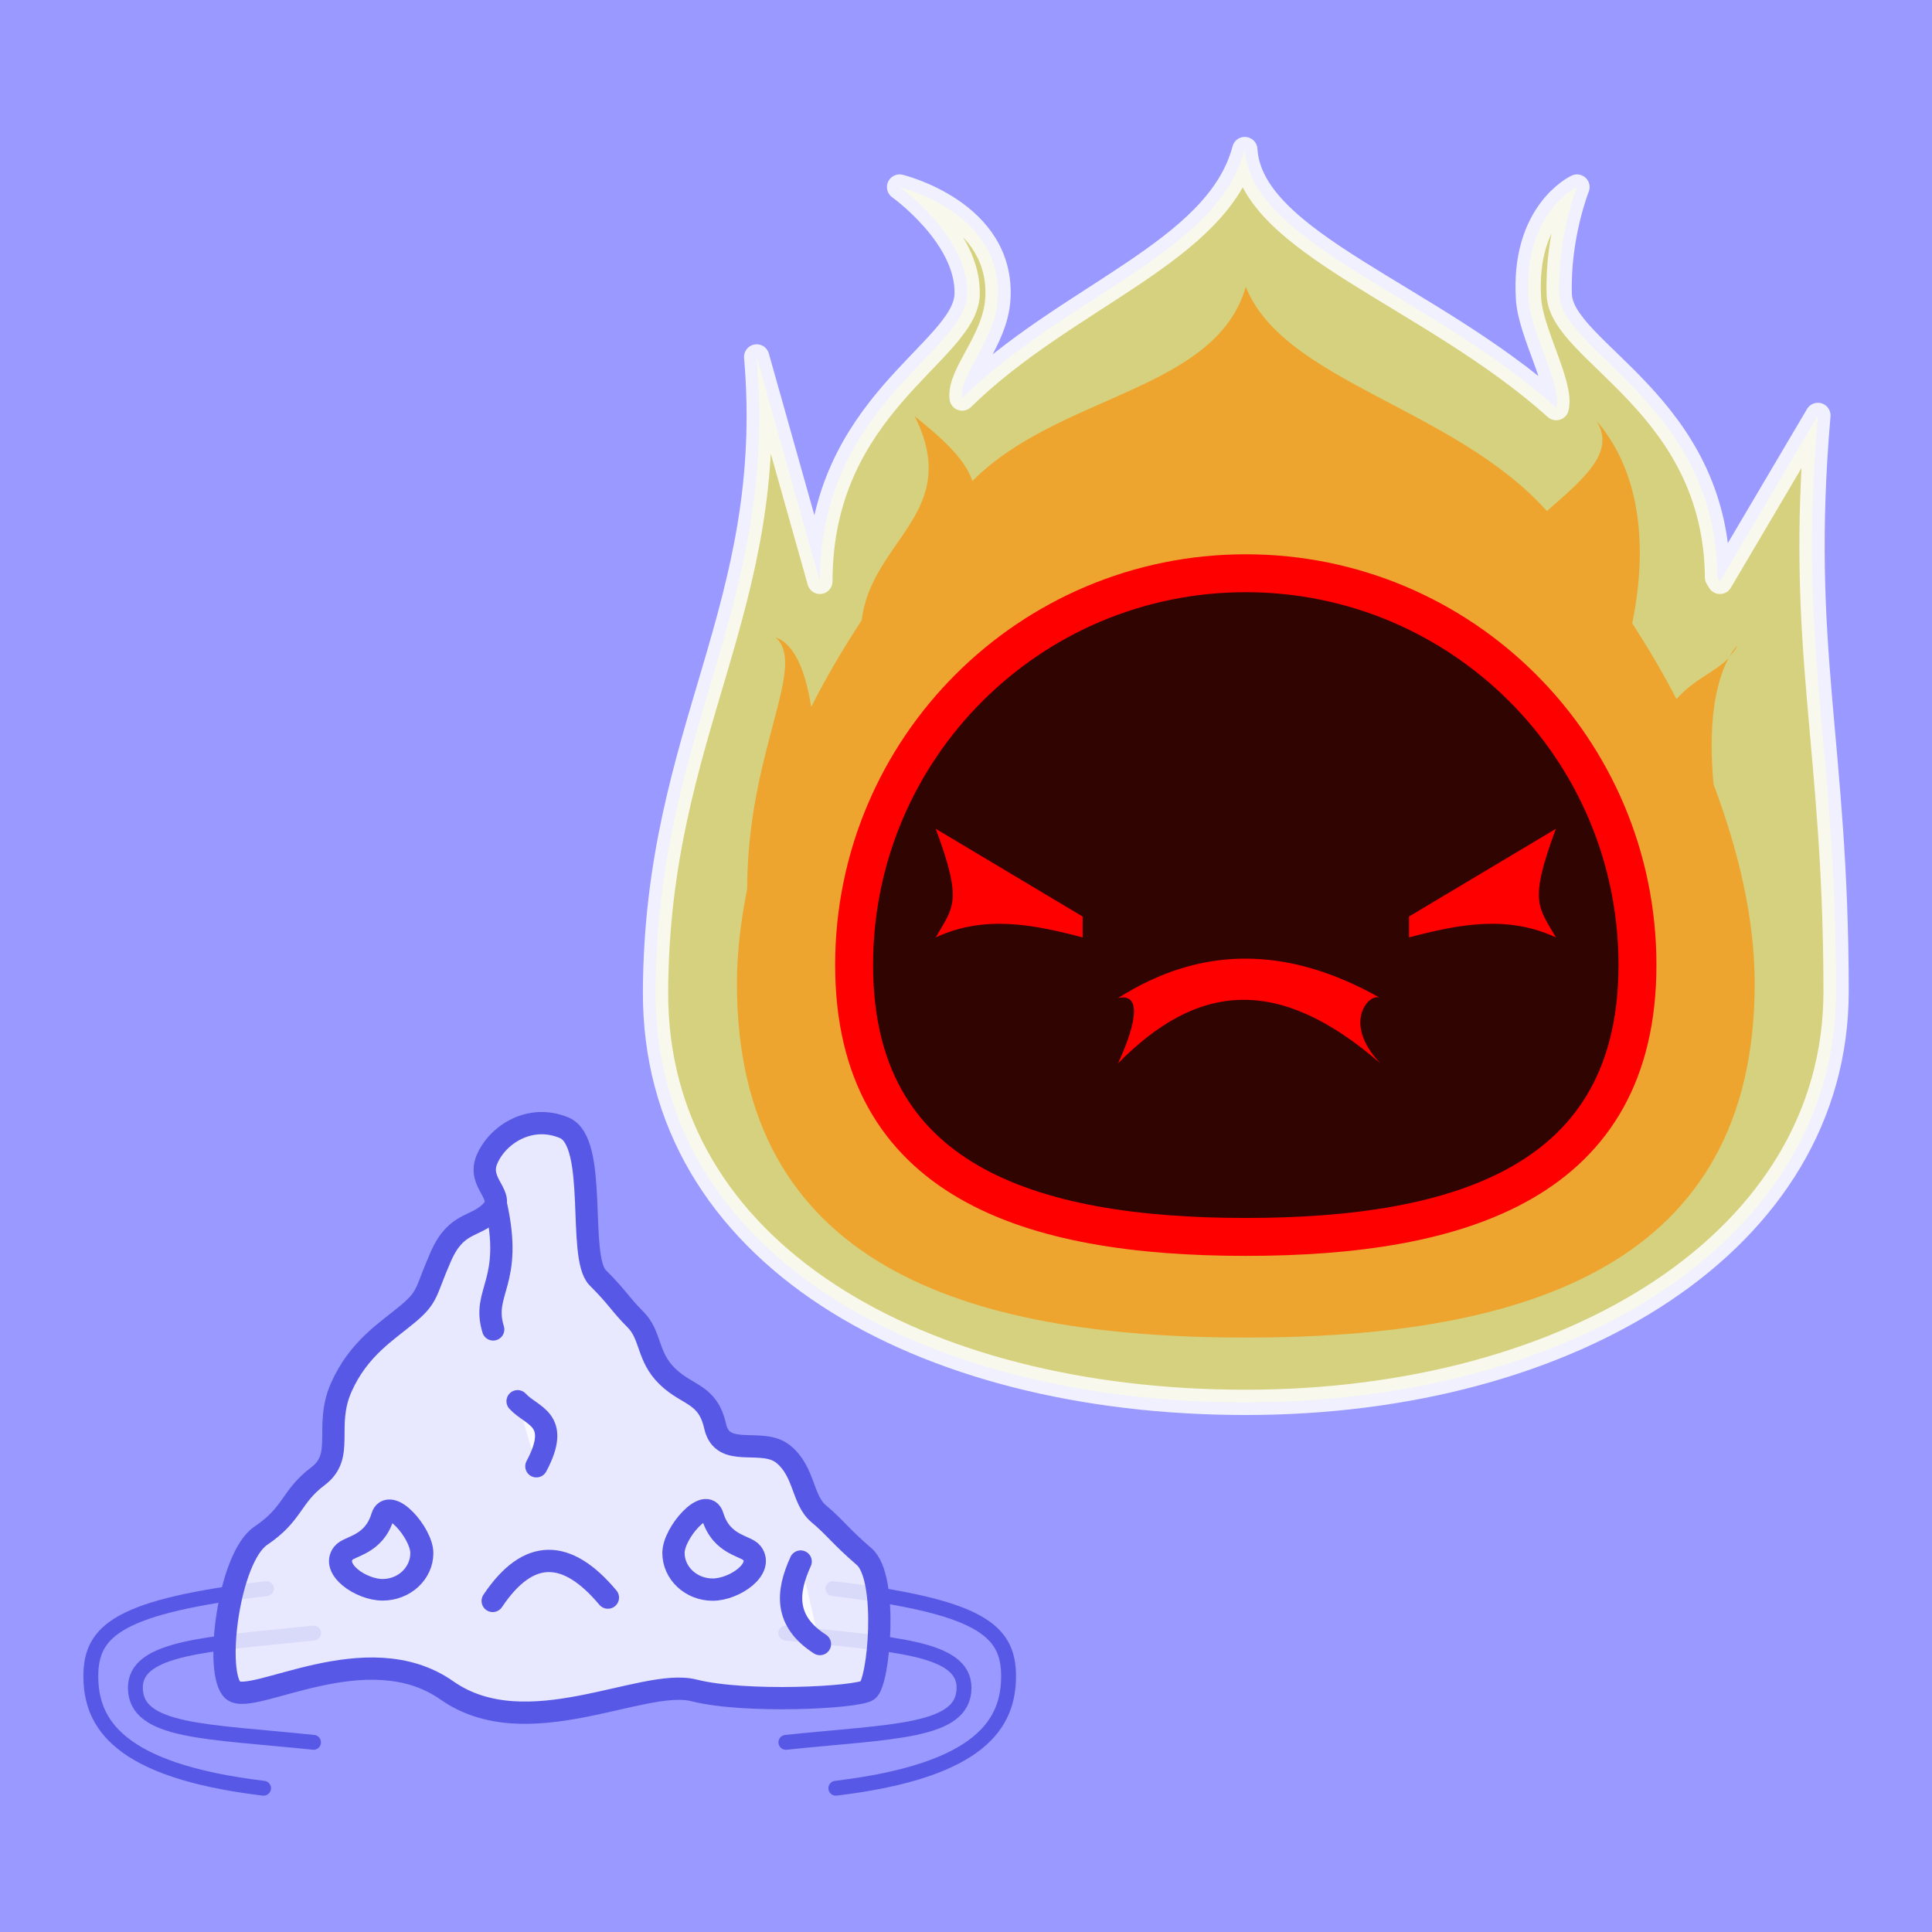 <?xml version="1.0" encoding="UTF-8" standalone="no"?>
<!-- Created with Inkscape (http://www.inkscape.org/) -->

<svg
   xmlns:dc="http://purl.org/dc/elements/1.1/"
   xmlns:cc="http://creativecommons.org/ns#"
   xmlns:rdf="http://www.w3.org/1999/02/22-rdf-syntax-ns#"
   xmlns:svg="http://www.w3.org/2000/svg"
   xmlns="http://www.w3.org/2000/svg"
   xmlns:sodipodi="http://sodipodi.sourceforge.net/DTD/sodipodi-0.dtd"
   xmlns:inkscape="http://www.inkscape.org/namespaces/inkscape"
   width="250"
   height="250"
   id="svg4505"
   version="1.1"
   inkscape:version="0.48.3.1 r9886"
   sodipodi:docname="cover.svg"
   inkscape:export-filename="/home/vg/learning/gamming/web/phaser/training/another-mess/GGJW-2015.github.io/global-warming-game/img/cover.png"
   inkscape:export-xdpi="90"
   inkscape:export-ydpi="90">
  <defs
     id="defs4507" />
  <sodipodi:namedview
     id="base"
     pagecolor="#ffffff"
     bordercolor="#666666"
     borderopacity="1.0"
     inkscape:pageopacity="0.0"
     inkscape:pageshadow="2"
     inkscape:zoom="1.6433594"
     inkscape:cx="64.542902"
     inkscape:cy="101.80091"
     inkscape:document-units="px"
     inkscape:current-layer="layer1"
     showgrid="false"
     inkscape:window-width="1280"
     inkscape:window-height="761"
     inkscape:window-x="0"
     inkscape:window-y="0"
     inkscape:window-maximized="1" />
  <g
     inkscape:label="Layer 1"
     inkscape:groupmode="layer"
     id="layer1"
     transform="translate(0,-802.362)">
    <rect
       style="color:#000000;fill:#9999ff;fill-opacity:1;fill-rule:nonzero;stroke:none;stroke-width:1.657;marker:none;visibility:visible;display:inline;overflow:visible;enable-background:accumulate"
       id="rect6170"
       width="265.919"
       height="261.051"
       x="-7.911"
       y="-3.749"
       transform="translate(0,802.362)" />
    <g
       id="g7235"
       transform="translate(-4.932,14.63)">
      <g
         transform="translate(-6.694,0)"
         id="g7134">
        <path
           sodipodi:nodetypes="csc"
           inkscape:connector-curvature="0"
           id="path4220"
           d="m 119.781,1019.129 c 19.011,-2.283 22.353,-8.539 22.353,-14.506 0,-5.967 -3.715,-9.042 -22.726,-11.326"
           style="color:#000000;fill:none;stroke:#5858e6;stroke-width:1.922;stroke-linecap:round;stroke-miterlimit:4;stroke-opacity:1;stroke-dasharray:none;marker:none;visibility:visible;display:inline;overflow:visible;enable-background:accumulate" />
        <path
           sodipodi:nodetypes="csc"
           inkscape:connector-curvature="0"
           id="path4222"
           d="m 113.318,1013.189 c 13.814,-1.442 23.054,-1.263 23.054,-7.069 0,-5.246 -9.244,-5.628 -23.062,-7.07"
           style="color:#000000;fill:none;stroke:#5858e6;stroke-width:1.922;stroke-linecap:round;stroke-miterlimit:4;stroke-opacity:1;stroke-dasharray:none;marker:none;visibility:visible;display:inline;overflow:visible;enable-background:accumulate" />
        <path
           style="color:#000000;fill:none;stroke:#5858e6;stroke-width:1.922;stroke-linecap:round;stroke-miterlimit:4;stroke-opacity:1;stroke-dasharray:none;marker:none;visibility:visible;display:inline;overflow:visible;enable-background:accumulate"
           d="m 45.733,1019.129 c -19.011,-2.283 -22.353,-8.539 -22.353,-14.506 0,-5.967 3.715,-9.042 22.726,-11.326"
           id="path3893-9-0-0"
           inkscape:connector-curvature="0"
           sodipodi:nodetypes="csc" />
        <path
           style="color:#000000;fill:none;stroke:#5858e6;stroke-width:1.922;stroke-linecap:round;stroke-miterlimit:4;stroke-opacity:1;stroke-dasharray:none;marker:none;visibility:visible;display:inline;overflow:visible;enable-background:accumulate"
           d="m 52.197,1013.189 c -13.814,-1.442 -23.054,-1.263 -23.054,-7.069 0,-5.246 9.244,-5.628 23.062,-7.07"
           id="path3900-2-7-2"
           inkscape:connector-curvature="0"
           sodipodi:nodetypes="csc" />
        <g
           id="g3023-5-65-0-4"
           transform="matrix(2.221,0,0,2.218,31.427,-1304.972)"
           style="fill:#ffffff;fill-opacity:0.77;stroke:#5858e6;stroke-width:1.199;stroke-opacity:1;display:inline">
          <path
             sodipodi:nodetypes="zzzzzzzzzzzzzzzzzzzz"
             inkscape:connector-curvature="0"
             id="rect2985-6-0-7-1"
             d="m 19.453,1011.154 c -0.599,1.439 1.189,2.094 0.238,3.046 -0.951,0.952 -2.017,0.56 -2.922,2.615 -0.904,2.054 -0.698,2.319 -1.912,3.339 -1.215,1.02 -2.881,2.013 -3.892,4.302 -1.011,2.289 0.242,3.974 -1.356,5.179 -1.598,1.206 -1.423,2.184 -3.324,3.467 -1.901,1.283 -2.733,8.086 -1.62,9.025 1.113,0.939 7.792,-3.279 12.453,0 4.661,3.28 11.406,-0.76 14.398,0 2.991,0.76 9.468,0.429 10.119,0 0.651,-0.429 1.221,-6.571 -0.203,-7.802 -1.424,-1.231 -1.68,-1.69 -2.649,-2.503 -0.97,-0.814 -0.807,-2.434 -2.049,-3.465 -1.242,-1.031 -3.547,0.297 -3.983,-1.635 -0.436,-1.932 -1.596,-1.757 -2.786,-2.914 -1.191,-1.157 -0.935,-2.393 -1.852,-3.312 -0.918,-0.919 -1.007,-1.244 -2.207,-2.446 -1.2,-1.202 0.05,-7.91 -1.951,-8.746 -2.001,-0.837 -3.901,0.415 -4.501,1.853 z"
             style="color:#000000;fill:#ffffff;fill-opacity:0.77;fill-rule:nonzero;stroke:#5858e6;stroke-width:1.299;stroke-linecap:round;stroke-linejoin:round;stroke-miterlimit:4;stroke-opacity:1;stroke-dasharray:none;stroke-dashoffset:0;marker:none;visibility:visible;display:inline;overflow:visible;enable-background:accumulate" />
          <path
             inkscape:connector-curvature="0"
             id="path3006-4-5-6-7"
             d="m 19.967,1013.726 c 1.06,4.676 -0.84,5.087 -0.149,7.343"
             style="color:#000000;fill:#ffffff;fill-opacity:0.77;fill-rule:nonzero;stroke:#5858e6;stroke-width:1.299;stroke-linecap:round;stroke-linejoin:round;stroke-miterlimit:4;stroke-opacity:1;stroke-dasharray:none;stroke-dashoffset:0;marker:none;visibility:visible;display:inline;overflow:visible;enable-background:accumulate"
             sodipodi:nodetypes="cc" />
          <path
             sodipodi:nodetypes="cc"
             inkscape:connector-curvature="0"
             id="path3010-4-0-7-7"
             d="m 37.732,1034.61 c -0.816,1.788 -0.959,3.473 1.123,4.815"
             style="color:#000000;fill:#ffffff;fill-opacity:0.77;fill-rule:nonzero;stroke:#5858e6;stroke-width:1.299;stroke-linecap:round;stroke-linejoin:round;stroke-miterlimit:4;stroke-opacity:1;stroke-dasharray:none;stroke-dashoffset:0;marker:none;visibility:visible;display:inline;overflow:visible;enable-background:accumulate" />
          <path
             style="color:#000000;fill:#ffffff;fill-opacity:0.77;fill-rule:nonzero;stroke:#5858e6;stroke-width:1.299;stroke-linecap:round;stroke-linejoin:round;stroke-miterlimit:4;stroke-opacity:1;stroke-dasharray:none;stroke-dashoffset:0;marker:none;visibility:visible;display:inline;overflow:visible;enable-background:accumulate"
             d="m 21.241,1025.258 c 0.809,0.901 2.571,1.021 1.095,3.796"
             id="path4218"
             inkscape:connector-curvature="0"
             sodipodi:nodetypes="cc" />
        </g>
        <g
           id="g3018-0-31-8-7"
           transform="matrix(2.84,0,0,2.838,38.981,-1966.025)"
           style="fill:none;stroke:#5858e6;stroke-width:0.937;stroke-opacity:1;display:inline">
          <g
             id="g3804-3-36-0-8"
             transform="translate(-0.131,0)"
             style="stroke:#5858e6;stroke-width:0.937;stroke-opacity:1">
            <path
               transform="matrix(0.681,0,0,0.638,-0.589,1028.017)"
               style="color:#000000;fill:none;stroke:#5858e6;stroke-width:1.542;stroke-linecap:round;stroke-linejoin:round;stroke-miterlimit:4;stroke-dashoffset:0;marker:none;visibility:visible;display:inline;overflow:visible;enable-background:accumulate"
               d="m 15.137,20.552 c 0,1.449 -1.175,2.624 -2.624,2.624 -1.449,0 -3.452,-1.476 -2.624,-2.624 0.379,-0.525 2.032,-0.53 2.624,-2.624 0.419,-1.483 2.624,1.175 2.624,2.624 z"
               id="path3012-3-6-2-2"
               inkscape:connector-curvature="0"
               sodipodi:nodetypes="sssss" />
            <path
               sodipodi:nodetypes="sssss"
               inkscape:connector-curvature="0"
               id="path4106-1-0"
               d="m 21.185,1041.122 c 0,0.924 0.8,1.673 1.786,1.673 0.986,0 2.349,-0.941 1.786,-1.673 -0.258,-0.335 -1.383,-0.338 -1.786,-1.673 -0.285,-0.945 -1.786,0.749 -1.786,1.673 z"
               style="color:#000000;fill:none;stroke:#5858e6;stroke-width:1.016;stroke-linecap:round;stroke-linejoin:round;stroke-miterlimit:4;stroke-dashoffset:0;marker:none;visibility:visible;display:inline;overflow:visible;enable-background:accumulate" />
          </g>
          <path
             inkscape:connector-curvature="0"
             id="path3016-5-60-4-3"
             d="m 12.817,1043.311 c 1.623,-2.426 3.377,-2.386 5.248,-0.152"
             style="color:#000000;fill:none;stroke:#5858e6;stroke-width:1.016;stroke-linecap:round;stroke-linejoin:round;stroke-miterlimit:4;stroke-opacity:1;stroke-dasharray:none;stroke-dashoffset:0;marker:none;visibility:visible;display:inline;overflow:visible;enable-background:accumulate"
             sodipodi:nodetypes="cc" />
        </g>
      </g>
      <g
         transform="matrix(3.272,0,0,3.272,-385.382,-2047.472)"
         id="g7169">
        <path
           style="opacity:0.851;color:#000000;fill:#f3ec42;fill-opacity:0.796;fill-rule:nonzero;stroke:#ffffff;stroke-width:1;stroke-linecap:round;stroke-linejoin:round;stroke-miterlimit:4;stroke-dasharray:none;marker:none;visibility:visible;display:inline;overflow:visible;enable-background:accumulate"
           d="m 168.517,872.419 c -1.074,4.065 -7.043,5.771 -11.178,9.827 -0.113,-0.955 1.303,-2.259 1.412,-3.906 0.229,-3.447 -3.885,-4.438 -3.885,-4.438 0,0 2.747,1.952 2.671,4.25 -0.076,2.298 -5.823,4.361 -5.823,11.344 l -2.5,-8.875 c 0.851,9.936 -3.954,14.742 -4,25.094 -0.046,10.352 10.454,16.25 23.344,16.25 12.89,0 23.344,-6.403 23.344,-16.25 0,-9.847 -1.518,-13.544 -0.719,-22.781 l -3.875,6.562 c -0.029,-0.053 -0.064,-0.104 -0.094,-0.156 -0.064,-6.852 -6.185,-8.907 -6.26,-11.188 -0.076,-2.298 0.701,-4.25 0.701,-4.25 0,0 -2.144,0.99 -1.915,4.438 0.088,1.328 1.314,3.396 1.095,4.285 -4.997,-4.477 -12.088,-6.512 -12.317,-10.205 z"
           id="path2994-1-5-3"
           inkscape:connector-curvature="0"
           sodipodi:nodetypes="ccscsccssscccscscc" />
        <path
           style="color:#000000;fill:#f19e22;fill-opacity:0.851;fill-rule:nonzero;stroke:none;stroke-width:1.5;marker:none;visibility:visible;display:inline;overflow:visible;enable-background:accumulate"
           d="m 168.557,877.851 c -1.205,4.141 -7.394,4.233 -10.812,7.677 -0.305,-0.898 -1.188,-1.679 -2.281,-2.562 1.907,3.814 -1.717,4.889 -2.094,8.062 -0.725,1.116 -1.408,2.254 -2,3.438 -0.22,-1.379 -0.636,-2.485 -1.406,-2.75 1.275,1.125 -1.106,4.49 -1.125,9.875 -7e-5,0.021 0,0.041 0,0.062 -0.255,1.28 -0.406,2.527 -0.406,3.75 0,11.131 9.015,14 20.125,14 11.11,0 20.125,-2.869 20.125,-14 0,-2.525 -0.622,-5.213 -1.625,-7.875 -0.149,-1.547 -0.144,-3.61 0.594,-5 -0.504,0.544 -1.358,0.823 -2.062,1.625 -0.528,-1.029 -1.121,-2.023 -1.75,-3 0.429,-2.056 0.704,-5.538 -1.406,-8 0.713,1.198 -0.346,2.159 -1.969,3.562 -3.669,-4.095 -10.4,-5.099 -11.906,-8.864 z m 19.438,14.177 c -0.113,0.141 -0.222,0.274 -0.312,0.438 0.116,-0.135 0.249,-0.257 0.312,-0.438 z"
           id="path2992-1-6-4"
           inkscape:connector-curvature="0"
           sodipodi:nodetypes="ccccccscssscccccccccc" />
        <path
           style="color:#000000;fill:#2b0000;fill-opacity:0.973;fill-rule:nonzero;stroke:#ff0000;stroke-width:1.5;stroke-linecap:round;stroke-linejoin:round;stroke-miterlimit:4;stroke-opacity:1;stroke-dashoffset:0;marker:none;visibility:visible;display:inline;overflow:visible;enable-background:accumulate"
           d="m 184.047,904.665 c 0,8.555 -6.935,10.757 -15.49,10.757 -8.555,0 -15.49,-2.202 -15.49,-10.757 0,-8.555 6.935,-15.49 15.49,-15.49 8.555,0 15.49,6.935 15.49,15.49 z"
           id="path2989-5-9-8"
           inkscape:connector-curvature="0"
           sodipodi:nodetypes="sssss" />
        <g
           style="display:inline"
           id="g3904"
           transform="translate(142.81,872.434)">
          <path
             sodipodi:nodetypes="ccccc"
             inkscape:connector-curvature="0"
             id="path3764-5-8-3"
             d="m 13.485,26.848 c 1.084,2.914 0.69,3.083 0,4.295 1.936,-0.901 3.873,-0.509 5.809,0 l 0,-0.826 z"
             style="color:#000000;fill:#ff0000;fill-opacity:1;fill-rule:nonzero;stroke:none;stroke-width:1.5;marker:none;visibility:visible;display:inline;overflow:visible;enable-background:accumulate" />
          <path
             style="color:#000000;fill:#ff0000;fill-opacity:1;fill-rule:nonzero;stroke:none;stroke-width:1.5;marker:none;visibility:visible;display:inline;overflow:visible;enable-background:accumulate"
             d="m 38.011,26.848 c -1.084,2.914 -0.69,3.083 0,4.295 -1.936,-0.901 -3.873,-0.509 -5.809,0 l 0,-0.826 z"
             id="path3766-5-8-1"
             inkscape:connector-curvature="0"
             sodipodi:nodetypes="ccccc" />
          <path
             sodipodi:nodetypes="ccccc"
             inkscape:connector-curvature="0"
             id="rect3768-5-0-4"
             d="m 20.692,33.544 c 3.241,-2.062 6.669,-2.103 10.381,0 -0.381,-0.272 -1.583,0.928 0,2.582 -4.058,-3.523 -7.248,-3.178 -10.381,0 0.569,-1.21 1.082,-2.833 0,-2.582 z"
             style="color:#000000;fill:#ff0000;fill-opacity:1;fill-rule:nonzero;stroke:none;stroke-width:1.5;marker:none;visibility:visible;display:inline;overflow:visible;enable-background:accumulate" />
        </g>
      </g>
    </g>
  </g>
</svg>
